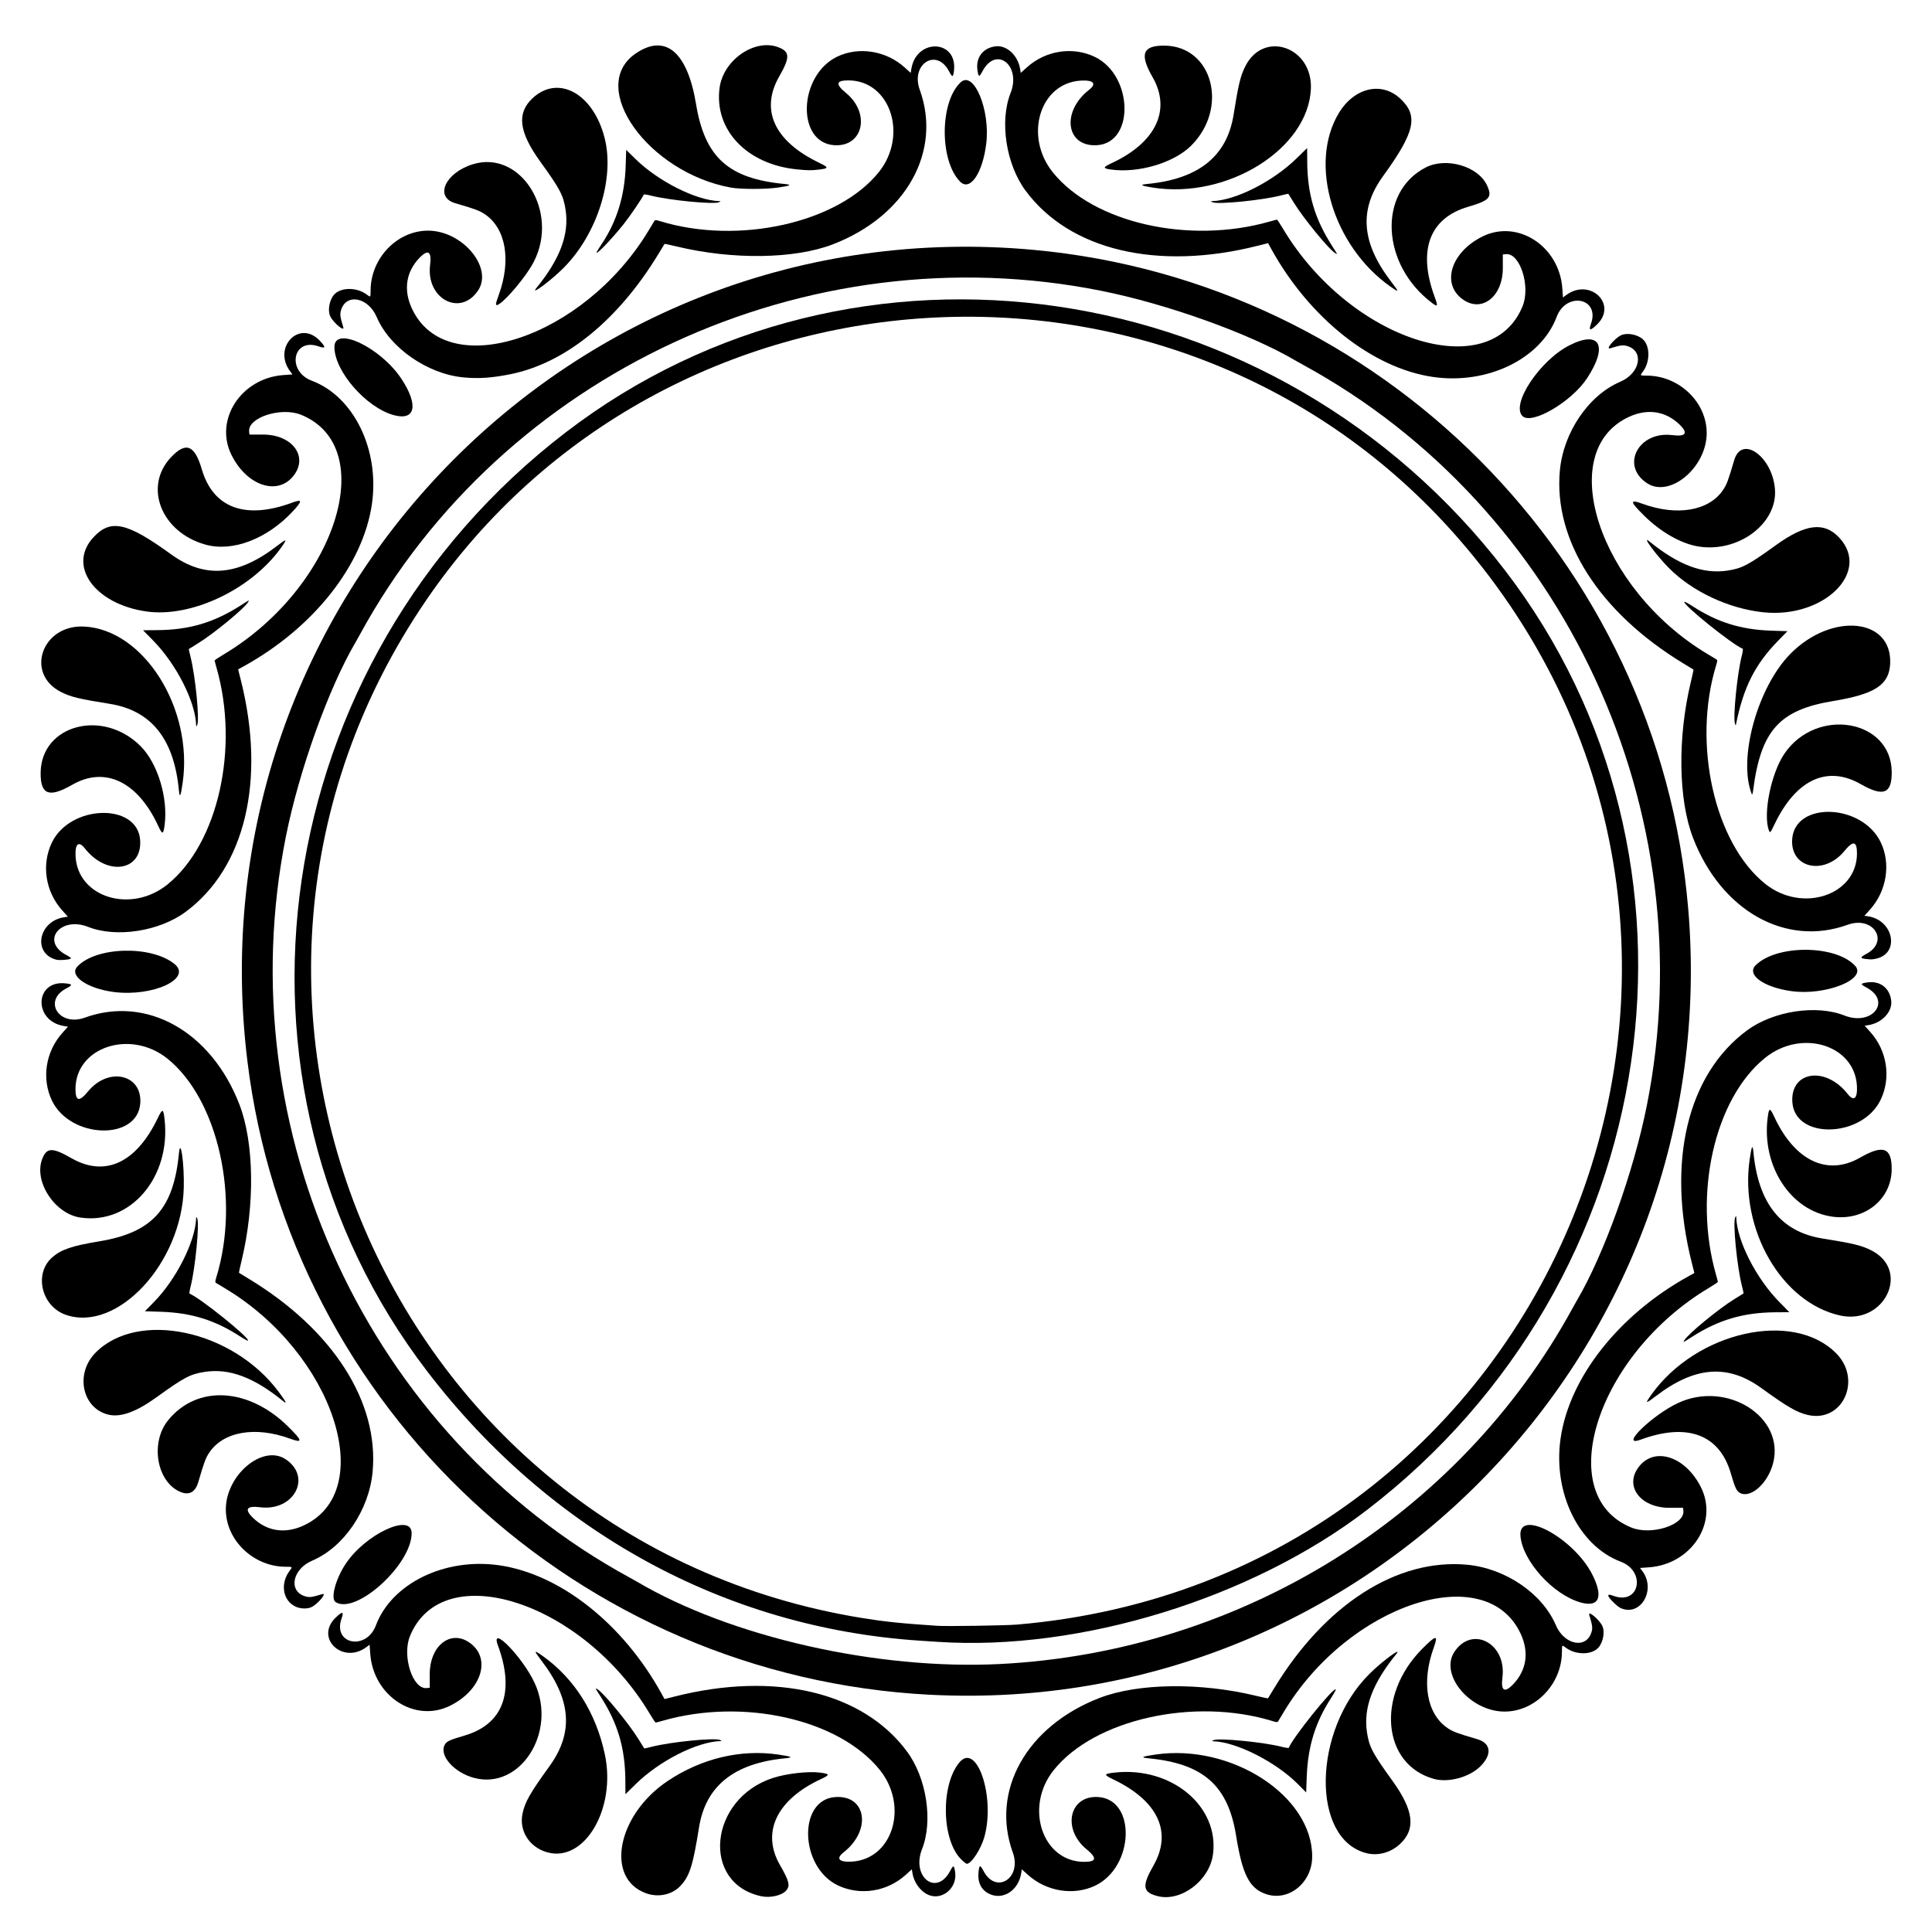<?xml version="1.0" encoding="utf-8"?>
<!-- Generator: Adobe Illustrator 19.2.1, SVG Export Plug-In . SVG Version: 6.00 Build 0)  -->
<svg version="1.1" id="Layer_1" xmlns="http://www.w3.org/2000/svg" xmlns:xlink="http://www.w3.org/1999/xlink" x="0px" y="0px"
	 width="864px" height="864px" viewBox="0 0 864 864" enable-background="new 0 0 864 864" xml:space="preserve">
<g>
	<path d="M754.953,406.079C741.646,250.557,617.641,125.941,462.049,111.726
		C255.857,92.889,85.513,268.672,110.62,474.377c18.987,155.53,148.152,275.478,305.343,283.533v-0.008
		C611.833,767.933,771.716,601.994,754.953,406.079z M736.464,494.445c-5.91,29.639-19.18,66.619-31.266,87.124
		c-0.398,0.675-1.276,2.239-1.951,3.477c-50.708,92.92-148.537,153.684-256.162,159.114l-0.012-0.002
		c-54.77,2.763-120.277-12.1-162.182-36.798c-0.675-0.398-2.239-1.276-3.477-1.951
		c-116.737-63.707-179.801-199.715-153.58-331.22c5.91-29.639,19.18-66.619,31.266-87.124
		c0.398-0.675,1.276-2.239,1.951-3.477C224.757,166.85,360.765,103.785,492.27,130.008
		c29.639,5.91,66.619,19.18,87.124,31.266c0.675,0.398,2.24,1.276,3.477,1.951
		C699.61,226.932,762.683,362.94,736.464,494.445z"/>
	<path d="M439.391,31.816c6.122-11.486,17.438-2.569,12.521,9.866c-4.952,12.524-2.01,31.735,6.66,43.495
		c19.697,26.72,58.99,36.067,103.922,24.721l4.59-1.159l1.395,2.529c17.118,31.038,45.303,53.368,72.326,57.304
		l-0.011-0.003c24.357,3.548,48.278-8.06,55.357-26.862c4.314-11.458,19.425-8.488,15.365,3.02
		c-1.143,3.241-0.422,3.369,2.608,0.463c9.539-9.146-3.207-21.205-13.863-13.116l-1.29,0.979l-0.283-4.024
		c-1.331-18.941-20.009-31.088-35.75-23.249c-14.454,7.197-18.635,21.805-8.165,28.523
		c8.358,5.364,17.299-2.016,17.299-14.28v-6.228l1.412-0.133c6.266-0.6,11.057,14.361,7.441,23.236
		c-14.544,35.684-77.34,15.369-107.206-34.682c-1.309-2.194-2.508-3.989-2.664-3.989
		c-0.155,0-1.59,0.375-3.188,0.833c-36.022,10.332-78.776,0.657-97.009-21.953
		c-13.1-16.244-5.816-40.057,12.56-41.06c5.666-0.309,7.13,1.369,3.604,4.133
		c-12.63,9.899-10.241,25.744,3.729,24.741c16.791-1.205,15.908-31.318-1.157-39.486
		c-9.897-4.737-21.983-2.871-30.357,4.687l-2.746,2.478l-0.277-1.734c-0.96-6.008-5.917-10.668-10.81-10.163
		c-5.712,0.59-9.105,4.946-8.285,10.637C437.587,34.583,437.883,34.645,439.391,31.816z"/>
	<path d="M640.472,135.528h-0c2.509,1.881,2.676,1.475,1.126-2.73c-7.694-20.868-2.347-35.261,14.984-40.329
		c9.653-2.822,10.894-4.241,8.404-9.602c-3.96-8.527-18.216-12.691-27.372-7.994
		C616.07,85.925,617.599,118.379,640.472,135.528z"/>
	<path d="M621.805,128.163l0,0.003c3.998,2.818,4.027,2.619,0.316-2.224
		c-13.333-17.401-14.471-32.199-3.628-47.157c14.337-19.778,15.942-26.987,7.717-34.68
		c-8.352-7.812-20.585-4.934-27.477,6.464C585.076,73.154,596.03,109.996,621.805,128.163z"/>
	<path d="M584.554,66.208l-4.614,4.525C569.353,81.116,552.662,89.598,542.122,89.95
		c-0.785,0.026-0.778,0.058,0.108,0.485c2.303,1.109,22.11-0.852,30.554-3.026c1.799-0.463,3.316-0.788,3.372-0.722
		s1.189,1.888,2.518,4.048c4.24,6.893,15.661,20.839,18.344,22.402l0,0.001c1.256,0.731,1.356,0.971-1.371-3.287
		c-7.69-12.008-10.945-23.035-11.048-37.427L584.554,66.208z"/>
	<path d="M497.098,72.971c-3.984,1.847-4.012,2.332-0.169,2.86l0.002,0
		c12.213,1.677,27.985-3.013,35.673-10.607c17.064-16.877,9.716-44.666-11.874-44.82
		c-9.757-0.069-11.21,3.786-5.273,14.129C523.87,49.187,516.892,63.796,497.098,72.971z"/>
	<path d="M429.415,81.275l0.007-0.001c4.406,4.406,10.041-3.87,11.634-17.088
		c1.827-15.077-5.564-32.787-11.422-27.39C420.214,45.476,420.085,71.946,429.415,81.275z"/>
	<path d="M153.517,146.327c-1.376-4.516-1.541-5.648-1.076-7.377c2.145-7.966,12.188-6.168,16.043,2.872
		c5.846,13.701,22.62,25.393,38.654,26.938l-0.004,0.004c6.832,0.658,12.743,0.263,21.085-1.411
		c24.563-4.928,48.233-24.147,66.219-53.763c1.457-2.4,2.695-4.426,2.753-4.505
		c0.059-0.081,2.5,0.431,5.426,1.138c24.936,6.027,52.771,5.639,69.889-0.972
		c32.633-12.605,48.829-41.462,38.802-69.141c-4.141-11.434,7.439-18.845,13.037-8.342
		c1.58,2.964,1.914,2.941,2.278-0.159c1.641-13.963-16.846-14.679-19.076-0.739l-0.277,1.734l-2.731-2.465
		c-8.303-7.493-20.544-9.436-30.165-4.787c-17.314,8.366-18.349,38.353-1.365,39.573
		c13,0.933,16.438-14.226,5.299-23.368c-4.771-3.915-4.447-5.606,1.075-5.606
		c18.725,0,26.871,24.473,13.651,41c-18.21,22.757-62.854,32.744-97.968,21.916
		c-1.641-0.506-2.143-0.531-2.394-0.121c-0.175,0.286-1.296,2.15-2.491,4.143
		c-29.03,48.413-90.597,68.684-106.056,34.918c-3.765-8.225-2.54-16.244,3.431-22.451
		c3.897-4.051,5.557-2.966,4.787,3.128c-1.914,15.139,13.54,23.345,21.47,11.4
		c6.78-10.211-6.964-26.671-22.321-26.732c-13.862-0.055-25.757,12.329-25.757,26.814
		c0,3.083,0.004,3.079-1.792,1.723c-4.354-3.285-11.498-3.272-14.481,0.026c-2.186,2.417-3.04,7.233-1.742,9.814
		C149.179,144.429,154.206,148.589,153.517,146.327z"/>
	<path d="M132.059,211.643c5.364-8.359-2.016-17.299-14.28-17.299h-6.228l-0.133-1.407
		c-0.6-6.266,14.361-11.058,23.236-7.441c35.684,14.544,15.369,77.34-34.682,107.206
		c-2.194,1.309-3.989,2.508-3.989,2.663c0,0.158,0.374,1.59,0.83,3.189c10.332,36.022,0.657,78.776-21.953,97.009
		c-16.244,13.1-40.057,5.816-41.06-12.56c-0.309-5.666,1.369-7.13,4.133-3.604
		c9.899,12.63,25.744,10.241,24.741-3.729c-1.205-16.791-31.318-15.908-39.486,1.157
		c-4.737,9.898-2.871,21.984,4.687,30.359l2.478,2.746l-1.734,0.277c-11.507,1.839-14.107,16.221-3.43,18.97
		l0.002,0.002c1.363,0.351,5.47,0.065,6.389-0.445c0.404-0.224-0.199-0.733-2.011-1.699
		c-11.486-6.122-2.569-17.438,9.866-12.521c12.524,4.952,31.735,2.01,43.495-6.66
		c26.72-19.697,36.067-58.99,24.721-103.922l-1.159-4.59l2.529-1.395c31.238-17.23,53.442-45.381,57.321-72.675
		c3.445-24.245-8.14-47.952-26.882-55.008c-11.458-4.314-8.488-19.425,3.02-15.365
		c3.241,1.143,3.369,0.422,0.463-2.608c-9.146-9.539-21.205,3.206-13.116,13.863l0.979,1.29l-4.024,0.283
		c-18.941,1.331-31.088,20.008-23.249,35.75C110.733,217.932,125.341,222.113,132.059,211.643z"/>
	<path d="M203.526,90.854c9.234,2.723,10.854,3.326,13.269,4.938c9.456,6.314,11.917,20.595,6.233,36.168
		c-0.678,1.859-1.233,3.628-1.233,3.933l0.001,0.001c0,3.434,12.734-10.716,16.898-18.775
		c11.592-22.445-5.854-50.321-27.315-43.645C199.103,77.293,194.216,88.109,203.526,90.854z"/>
	<path d="M326.85,83.891l-0-0.001c4.383,0.797,15.7,0.791,21.109-0.012c5.716-0.849,6.419-1.263,2.742-1.616
		c-24.955-2.394-35.505-11.944-39.419-35.685c-3.871-23.478-13.779-31.752-27.071-22.607
		C262.558,38.868,289.803,77.149,326.85,83.891z"/>
	<path d="M356.553,75.757l0,0c5.005,0.481,6.112,0.49,9.662,0.079c4.526-0.524,4.528-0.92,0.017-3.094
		c-19.907-9.593-26.35-23.531-17.79-38.487c4.922-8.599,4.857-11.111-0.339-13.116
		c-10.528-4.062-24.622,5.645-26.296,18.112C319.277,58.089,334.033,73.593,356.553,75.757z"/>
	<path d="M279.021,100.081c2.734-3.429,8.368-11.723,8.866-13.052c0.071-0.189,1.53,0.016,3.243,0.456
		c8.103,2.083,28.158,4.028,30.398,2.949c0.886-0.427,0.893-0.459,0.108-0.485
		c-10.332-0.345-27.202-8.825-37.4-18.799l-4.195-4.103l-0.236,7.181c-0.436,13.301-3.909,24.646-10.652,34.798
		c-0.935,1.408-1.891,2.917-2.125,3.353l0-0C265.43,115.369,273.119,107.483,279.021,100.081z"/>
	<path d="M252.94,93.866c1.651,10.938-2.445,21.888-13.085,34.978l-0,0
		c-2.957,3.638,6.327-3.21,11.983-8.838c15.253-15.179,23.204-40.283,18.516-58.463
		c-5.099-19.774-20.74-28.329-32.197-17.611c-7.161,6.699-6.14,15.059,3.464,28.356
		C250.483,84.558,251.96,87.375,252.94,93.866z"/>
	<path d="M829.609,431.897c-8.681-9.418-35.149-9.548-44.479-0.218c-4.219,4.219,3.611,9.864,16.05,11.57h-0.001
		C816.438,445.342,835.124,437.881,829.609,431.897z"/>
	<path d="M737.553,242.09c-3.638-2.957,3.21,6.327,8.838,11.983c10.442,10.492,26.692,18.106,42.125,19.738
		l-0.001-0c27.097,2.866,48.335-18.041,33.949-33.419c-6.699-7.161-15.059-6.14-28.356,3.464
		c-12.27,8.862-15.087,10.339-21.578,11.319C761.593,256.826,750.643,252.729,737.553,242.09z"/>
	<polygon points="759.37,244.362 759.36,244.36 759.36,244.36 	"/>
	<path d="M734.448,225.263c-5.782-2.11-5.596-0.97,0.883,5.41c7.387,7.271,16.351,12.397,24.029,13.687
		c17.865,3.007,35.575-10.126,34.415-25.52c-1.103-14.645-14.85-24.511-18.221-13.078
		c-2.723,9.234-3.326,10.854-4.938,13.269C764.302,228.485,750.021,230.946,734.448,225.263z"/>
	<path d="M776.356,323.879c3.322-16.518,8.518-26.809,18.886-37.41l4.103-4.195l-7.181-0.236
		c-13.592-0.446-24.209-3.753-35.383-11.022c-1.81-1.177-3.398-2.029-3.529-1.891
		c-1.028,1.08,21.673,19.331,26.112,20.994c0.189,0.071-0.016,1.53-0.456,3.243
		c-1.961,7.63-3.924,27.006-3.054,30.139l-0,0C776.13,324.5,776.218,324.565,776.356,323.879z"/>
	<path d="M783.41,355.132l0-0.001c0.185,0.463,0.405-0.172,0.612-1.77
		c3.461-26.695,11.714-35.89,35.777-39.857c18.673-3.079,25.001-7.201,25.485-16.603
		c1.059-20.558-26.11-23.28-44.641-4.471C785.926,307.369,777.114,339.43,783.41,355.132z"/>
	<path d="M720.07,155.761c4.516-1.376,5.648-1.541,7.377-1.076c7.966,2.145,6.168,12.188-2.872,16.043
		c-14.156,6.038-25.401,22.574-26.994,39.696c-2.906,31.26,17.724,63.484,55.228,86.26
		c2.398,1.456,4.426,2.695,4.507,2.754c0.081,0.059-0.431,2.5-1.138,5.426
		c-6.026,24.936-5.639,52.771,0.972,69.889c12.605,32.633,41.462,48.829,69.141,38.802
		c11.46-4.151,18.84,7.441,8.311,13.054c-2.707,1.443-2.8,1.941-0.416,2.221l-0.003,0.002
		c2.59,0.304,3.086,0.29,4.974-0.145c10.496-2.418,7.679-17.082-3.629-18.89l-1.734-0.277l2.464-2.731
		c7.493-8.303,9.436-20.544,4.787-30.165c-8.366-17.314-38.353-18.349-39.573-1.365
		c-0.933,13,14.226,16.438,23.368,5.299c3.915-4.77,5.606-4.446,5.606,1.074
		c0,18.727-24.473,26.872-41.002,13.648c-22.757-18.21-32.744-62.854-21.916-97.968
		c0.506-1.641,0.531-2.143,0.121-2.394c-0.286-0.175-2.15-1.296-4.143-2.491
		c-48.413-29.03-68.684-90.597-34.918-106.056c8.224-3.765,16.244-2.54,22.45,3.431
		c4.051,3.897,2.966,5.557-3.128,4.787c-15.139-1.914-23.345,13.54-11.4,21.47
		c10.211,6.78,26.671-6.964,26.732-22.321c0.055-13.862-12.329-25.757-26.814-25.757
		c-3.083,0-3.079,0.004-1.723-1.792c3.285-4.354,3.272-11.498-0.026-14.481c-2.417-2.186-7.233-3.04-9.814-1.742
		C721.968,151.423,717.808,156.45,720.07,155.761z"/>
	<path d="M797.966,337.097c-5.928,8.73-9.611,26.95-6.917,34.221h0.001c0.513,1.385,0.62,1.268,2.631-2.906
		c9.566-19.849,23.523-26.284,38.46-17.734c10.108,5.786,13.92,4.296,13.85-5.413
		C845.821,321.668,812.313,315.969,797.966,337.097z"/>
	<path d="M709.767,169.127c9.499-14.498,5.743-21.581-7.818-14.746c-13.258,6.683-26.38,26.394-21.091,31.682v0
		C684.955,190.161,702.857,179.673,709.767,169.127z"/>
	<path d="M184.09,685.641c0.019-9.296-20.831,0.472-29.61,13.873c-4.51,6.883-6.73,15.477-4.383,16.963v0
		C159.22,722.255,184.06,699.723,184.09,685.641z"/>
	<path d="M179.546,169.462c-9.243-14.026-29.968-23.924-29.994-14.326c-0.029,10.808,14.124,27.09,26.519,30.509
		l-0-0C185.761,188.316,187.287,181.209,179.546,169.462z"/>
	<path d="M78.03,431.096c-10.403-8.445-35.23-7.76-43.487,1.2c-3.777,4.115,4.494,9.803,16.389,11.339h-0.002
		C68.365,445.835,86.093,437.656,78.03,431.096z"/>
	<path d="M679.946,686.781c0.847,11.198,14.579,26.41,26.961,29.866c8.247,2.302,10.238-2.466,5.203-12.455
		C703.888,687.881,679.011,674.415,679.946,686.781z"/>
	<path d="M515.375,83.87l0.002-0.002c33.402,5.343,69.615-17.18,70.856-44.072
		c0.868-18.807-21.1-26.461-29.296-10.207c-2.191,4.345-3.083,8.021-5.271,21.729
		c-2.964,18.571-15.651,28.747-38.581,30.946C509.496,82.608,510.091,83.025,515.375,83.87z"/>
	<path d="M516.675,784.651c-6.072,0.89-6.851,1.308-3.11,1.667c24.539,2.354,35.615,12.132,39.231,34.634
		c2.776,17.27,5.889,23.433,13.145,26.021l0,0.002c10.213,3.643,20.891-4.938,20.88-16.779
		C586.797,803.08,550.722,779.658,516.675,784.651z"/>
	<path d="M580.593,798.018l3.529,3.567l0.258-6.966c0.509-13.723,3.857-24.471,11.085-35.583
		c1.177-1.81,2.029-3.398,1.891-3.529c-1.08-1.028-19.331,21.673-20.994,26.113
		c-0.071,0.189-1.53-0.016-3.243-0.456c-8.102-2.083-28.158-4.028-30.398-2.949
		c-0.886,0.427-0.893,0.459-0.108,0.485C553.068,779.048,570.7,788.017,580.593,798.018z"/>
	<path d="M611.318,774.707c-1.651-10.938,2.445-21.888,13.085-34.978c2.957-3.638-6.327,3.21-11.983,8.838
		c-25.414,25.289-26.232,73.832-1.351,80.177l0-0c5.182,1.321,10.902-0.24,15.032-4.103
		c7.161-6.699,6.14-15.059-3.463-28.356C613.775,784.014,612.297,781.198,611.318,774.707z"/>
	<path d="M660.725,777.8c-9.234-2.723-10.854-3.325-13.269-4.938c-9.456-6.314-11.917-20.595-6.233-36.169
		c2.11-5.782,0.97-5.596-5.41,0.883c-20.484,20.8-17.623,51.517,5.397,57.952l0.001,0.001
		c6.492,1.815,15.945-0.737,20.832-5.624C667.349,784.601,666.803,779.592,660.725,777.8z"/>
	<path d="M424.875,836.758c-6.122,11.486-17.438,2.569-12.521-9.866c4.952-12.524,2.01-31.735-6.66-43.495
		c-19.697-26.72-58.99-36.067-103.922-24.721l-4.59,1.159l-1.395-2.529
		c-17.23-31.238-45.381-53.442-72.675-57.321c-24.245-3.445-47.952,8.14-55.008,26.882
		c-4.314,11.458-19.425,8.488-15.365-3.02c1.143-3.241,0.422-3.369-2.608-0.463
		c-9.539,9.146,3.206,21.205,13.863,13.116l1.29-0.979l0.276,3.926c1.339,19.048,19.966,31.21,35.757,23.347
		c14.454-7.197,18.635-21.805,8.165-28.523c-8.359-5.364-17.299,2.016-17.299,14.28v6.228l-1.401,0.134
		c-6.266,0.6-11.058-14.361-7.441-23.236c14.544-35.684,77.34-15.369,107.206,34.682
		c1.309,2.194,2.508,3.989,2.663,3.989s1.59-0.375,3.188-0.833c36.022-10.332,78.776-0.657,97.009,21.953
		c13.1,16.244,5.816,40.057-12.56,41.06c-5.666,0.309-7.13-1.369-3.604-4.133
		c12.63-9.899,10.241-25.744-3.729-24.741c-16.791,1.205-15.908,31.318,1.157,39.486
		c9.897,4.737,21.983,2.871,30.357-4.687l2.746-2.478l0.277,1.734c0.628,3.927,3.308,7.768,6.588,9.441l-0.001-0.001
		c6.265,3.196,13.563-2.589,12.507-9.915C426.68,833.991,426.383,833.929,424.875,836.758z"/>
	<path d="M498.442,792.713c-4.953,0.554-5.001,0.915-0.419,3.123c19.907,9.593,26.35,23.531,17.79,38.487
		c-5.25,9.172-4.851,11.936,1.974,13.652l0-0c10.394,2.614,23.095-6.99,24.661-18.648
		C545.342,807.772,523.829,789.873,498.442,792.713z"/>
	<path d="M428.929,788.298c-8.442,10.403-7.757,35.23,1.2,43.487l0,0.048c0.997,0.919,2.008,1.671,2.247,1.671
		c2.034,0,6.352-6.643,7.847-12.04C445.207,803.479,436.754,778.655,428.929,788.298z"/>
	<path d="M732.172,656.999c-5.364,8.359,2.016,17.299,14.28,17.299h6.228l0.134,1.401
		c0.599,6.266-14.361,11.058-23.236,7.441c-35.684-14.544-15.369-77.34,34.682-107.206
		c2.194-1.309,3.989-2.508,3.989-2.663s-0.375-1.59-0.833-3.188c-10.332-36.022-0.657-78.776,21.953-97.009
		c16.244-13.1,40.057-5.816,41.06,12.56c0.309,5.667-1.369,7.13-4.133,3.604
		c-9.899-12.63-25.744-10.242-24.741,3.729c1.205,16.791,31.318,15.908,39.486-1.157
		c4.737-9.897,2.871-21.983-4.687-30.357l-2.478-2.746l1.734-0.277c6.008-0.96,10.668-5.917,10.163-10.81
		c-0.59-5.712-4.946-9.105-10.637-8.285c-3.241,0.467-3.304,0.763-0.475,2.271
		c11.486,6.122,2.569,17.438-9.866,12.521c-12.524-4.952-31.735-2.01-43.495,6.66
		c-26.72,19.697-36.067,58.99-24.721,103.922l1.159,4.59l-2.529,1.395
		c-31.238,17.23-53.442,45.381-57.321,72.675c-3.445,24.245,8.14,47.952,26.882,55.008
		c11.458,4.314,8.488,19.425-3.02,15.365c-2.169-0.765-2.491-0.773-2.491-0.065c0,0.85,3.889,4.721,5.461,5.436
		l-0.001,0c8.966,4.08,16.101-8.171,9.683-16.626l-0.979-1.29l3.926-0.276
		c19.048-1.339,31.21-19.966,23.347-35.757C753.498,650.71,738.89,646.528,732.172,656.999z"/>
	<path d="M710.729,722.245c1.376,4.516,1.541,5.648,1.076,7.377c-2.145,7.966-12.188,6.168-16.043-2.872
		c-6.038-14.156-22.574-25.401-39.696-26.994c-31.26-2.906-63.484,17.724-86.26,55.228
		c-1.456,2.398-2.695,4.426-2.754,4.507c-0.059,0.081-2.5-0.431-5.426-1.138
		c-24.936-6.027-52.771-5.639-69.889,0.972c-32.633,12.605-48.829,41.462-38.802,69.141
		c4.141,11.434-7.439,18.845-13.037,8.342c-1.58-2.964-1.914-2.941-2.278,0.159
		c-0.56,4.766,1.154,8.288,4.878,10.022l-0.003-0.003c6.146,2.862,12.969-1.599,14.197-9.283l0.277-1.734
		l2.731,2.465c8.303,7.493,20.544,9.436,30.165,4.787c17.314-8.366,18.349-38.353,1.365-39.572
		c-13-0.933-16.437,14.226-5.299,23.368c4.77,3.915,4.446,5.606-1.074,5.606
		c-18.727,0-26.872-24.473-13.648-41.002c18.21-22.757,62.854-32.744,97.968-21.916
		c1.641,0.506,2.143,0.531,2.394,0.121c0.175-0.286,1.296-2.15,2.491-4.143
		c29.03-48.413,90.597-68.684,106.056-34.918c3.765,8.224,2.54,16.244-3.431,22.451
		c-3.897,4.051-5.557,2.966-4.787-3.128c1.914-15.139-13.54-23.344-21.47-11.4
		c-6.779,10.211,6.964,26.671,22.321,26.732c13.862,0.055,25.758-12.329,25.758-26.814
		c0-3.083-0.004-3.079,1.792-1.723c4.354,3.286,11.498,3.273,14.481-0.026c2.186-2.417,3.04-7.233,1.742-9.814
		C715.066,724.143,710.039,719.984,710.729,722.245z"/>
	<path d="M738.496,623.705c-2.95,4.134-2.676,4.236,1.923,0.711c17.474-13.393,32.206-14.541,47.236-3.682
		c11.832,8.549,16.014,10.963,20.891,12.064l0-0c15.47,3.491,24.293-15.689,12.665-27.529
		C802.02,585.731,758.704,595.386,738.496,623.705z"/>
	<path d="M831.845,517.693c-14.654,8.413-29.263,1.436-38.438-18.358c-1.899-4.096-2.306-4.035-2.887,0.435
		c-2.822,21.706,10.307,41.799,28.97,44.338l-0,0.001c14.325,1.949,26.386-7.679,26.483-21.142
		C846.043,513.194,842.187,511.755,831.845,517.693z"/>
	<path d="M836.817,559.148c-4.345-2.191-8.021-3.083-21.729-5.271c-18.571-2.965-28.747-15.651-30.946-38.581
		c-0.359-3.742-0.777-2.962-1.667,3.11c-4.6,31.376,14.215,64.002,40.295,69.864l-0,0.002
		C842.753,592.764,854.633,568.132,836.817,559.148z"/>
	<path d="M367.155,795.606c4.096-1.899,4.035-2.306-0.435-2.887c-5.26-0.684-15.049,0.431-21.098,2.403
		c-28.559,9.309-32.278,47.039-5.214,52.883l-0-0.001c4.055,0.875,9.322-0.339,11.212-2.585
		c1.814-2.156,1.315-4.165-2.824-11.374C340.383,819.39,347.361,804.781,367.155,795.606z"/>
	<path d="M750.518,627.386c-11.565,5.34-26.662,20.064-16.871,16.454c20.9-7.706,35.288-2.368,40.358,14.973
		c1.941,6.637,2.57,7.989,4.106,8.823l0.002-0c4.806,2.608,12.474-4.252,14.82-13.257
		C798.31,633.729,772.438,617.265,750.518,627.386z"/>
	<path d="M775.668,580.937c-7.158,4.404-21.039,15.839-22.468,18.509l-0,0
		c-0.532,0.995-0.766,1.102,3.353-1.536c12.008-7.69,23.035-10.945,37.427-11.048l6.216-0.045l-4.525-4.614
		c-10.383-10.587-18.865-27.278-19.217-37.818c-0.026-0.785-0.059-0.778-0.485,0.108
		c-1.109,2.303,0.852,22.11,3.026,30.554c0.463,1.799,0.788,3.316,0.722,3.372S777.829,579.608,775.668,580.937z"/>
	<path d="M88.195,544.909c-0.427-0.886-0.459-0.893-0.485-0.108c-0.345,10.332-8.825,27.202-18.799,37.4
		l-4.103,4.195l7.181,0.236c13.592,0.446,24.209,3.753,35.384,11.022l-0-0.001
		c1.81,1.178,3.398,2.029,3.529,1.891c1.028-1.08-21.673-19.331-26.113-20.994
		c-0.189-0.071,0.016-1.53,0.456-3.243C87.328,567.204,89.274,547.149,88.195,544.909z"/>
	<path d="M35.986,544.509l-0-0.001c22.318,3.251,40.514-17.991,37.614-43.91
		c-0.554-4.953-0.915-5.001-3.123-0.419c-9.593,19.907-23.531,26.35-38.487,17.79
		c-8.599-4.922-11.111-4.857-13.116,0.339C15.001,528.345,24.461,542.83,35.986,544.509z"/>
	<path d="M32.299,350.952c14.654-8.412,29.262-1.437,38.438,18.36l0.002,0.001
		c1.899,4.096,2.306,4.035,2.887-0.435c1.567-12.056-3.098-27.44-10.635-35.069
		c-16.877-17.085-44.666-9.724-44.82,11.87C18.102,355.453,21.957,356.889,32.299,350.952z"/>
	<path d="M351.181,786.317c3.742-0.359,2.962-0.777-3.11-1.667c-16.834-2.469-34.382,1.719-49.466,11.805
		c-22.596,15.11-28.115,43.465-9.77,50.196l-0.001-0c5.581,2.048,11.8,0.701,15.549-3.366
		c4.045-4.388,5.498-8.99,8.217-26.021C315.565,798.693,328.252,788.517,351.181,786.317z"/>
	<path d="M91.704,243.506l-0-0c12.217,3.483,27.746-2.423,39.362-14.968
		c4.284-4.627,4.18-5.444-0.473-3.729c-20.9,7.706-35.288,2.368-40.358-14.973
		c-3.188-10.901-7.114-12.417-13.787-5.322C64.113,217.625,72.047,237.902,91.704,243.506z"/>
	<path d="M27.323,309.487c4.345,2.192,8.021,3.081,21.729,5.269c18.571,2.964,28.748,15.653,30.944,38.584h0.002
		c0.359,3.742,0.777,2.962,1.667-3.11c4.899-33.397-17.415-68.805-44.135-70.038
		C18.724,279.324,11.07,301.291,27.323,309.487z"/>
	<path d="M88.504,287.731c7.158-4.404,21.039-15.838,22.468-18.509c0.532-0.995,0.766-1.102-3.353,1.536
		c-12.008,7.69-23.035,10.945-37.427,11.049l-6.216,0.045l4.525,4.614c10.383,10.587,18.865,27.278,19.217,37.818
		l0-0.001c0.026,0.785,0.058,0.778,0.485-0.108c1.109-2.303-0.852-22.11-3.026-30.554
		c-0.463-1.799-0.788-3.316-0.722-3.372C84.522,290.193,86.344,289.06,88.504,287.731z"/>
	<path d="M65.464,273.45l-0.002-0c20.044,2.871,46.909-9.843,60.223-28.502c2.95-4.134,2.676-4.236-1.923-0.711
		c-17.471,13.391-32.242,14.543-47.224,3.682c-19.778-14.337-26.987-15.942-34.68-7.717
		C29.983,252.898,42.21,270.119,65.464,273.45z"/>
	<path d="M82.181,531.27c0.289-10.586-1.437-23.034-2.155-15.546c-2.394,24.955-11.944,35.505-35.685,39.419
		c-12.184,2.009-17.031,3.665-21.017,7.18c-8.293,7.314-4.767,21.965,6.184,25.698l0.002,0.001
		C52.52,595.865,81.264,564.894,82.181,531.27z"/>
	<path d="M126.615,626.583c1.959,1.593,1.36,0.359-2.039-4.201c-20.598-27.632-62.968-36.634-81.9-17.401
		c-9.191,9.336-5.954,24.813,5.782,27.652l-0,0c5.471,1.324,12.438-1.197,21.602-7.815
		c12.271-8.862,15.087-10.339,21.578-11.319C102.576,611.847,113.526,615.943,126.615,626.583z"/>
	<path d="M279.704,802.365l4.614-4.525c10.587-10.383,27.278-18.865,37.818-19.217
		c0.785-0.026,0.778-0.058-0.108-0.485c-2.303-1.109-22.11,0.852-30.554,3.026c-1.799,0.463-3.316,0.788-3.372,0.722
		c-0.056-0.066-1.188-1.888-2.518-4.048c-4.404-7.158-15.838-21.039-18.509-22.468
		c-0.995-0.532-1.102-0.766,1.536,3.353c7.69,12.008,10.945,23.035,11.049,37.427l-0.001-0L279.704,802.365z"
		/>
	<path d="M239.114,752.678c-5.34-11.565-20.064-26.662-16.453-16.871c7.706,20.9,2.368,35.288-14.973,40.358
		c-6.722,1.966-8.007,2.575-8.843,4.191c-2.474,4.785,4.248,12.335,13.101,14.715v0.001
		C232.619,800.628,249.263,774.657,239.114,752.678z"/>
	<path d="M242.795,740.641c-4.134-2.95-4.236-2.676-0.711,1.923c13.393,17.474,14.541,32.206,3.682,47.236
		c-8.784,12.158-11.002,16.063-12.097,21.292c-1.607,7.682,3.065,15.001,11.015,17.256l-0,0.002
		c16.727,4.746,31.018-19.577,25.786-43.886C266.475,765.901,256.862,750.679,242.795,740.641z"/>
	<path d="M129.749,643.389c5.782,2.11,5.596,0.97-0.883-5.41c-17.797-17.525-40.695-18.752-53.655-2.875
		c-8.058,9.872-5.269,27.228,5.133,31.95l0.001,0c4.061,1.843,6.955,0.391,8.297-4.163
		c2.723-9.234,3.326-10.854,4.938-13.269C99.895,640.167,114.176,637.706,129.749,643.389z"/>
	<path d="M144.139,712.891c-4.516,1.376-5.648,1.541-7.377,1.076c-7.966-2.145-6.168-12.188,2.872-16.043
		c14.156-6.038,25.401-22.574,26.994-39.696c2.906-31.26-17.724-63.484-55.228-86.26
		c-2.398-1.456-4.426-2.695-4.507-2.754c-0.081-0.059,0.431-2.5,1.138-5.426
		c6.027-24.936,5.639-52.771-0.972-69.889c-12.605-32.633-41.462-48.829-69.141-38.802
		c-11.434,4.141-18.845-7.439-8.342-13.037c2.964-1.58,2.941-1.914-0.159-2.278
		c-13.963-1.641-14.679,16.846-0.739,19.076l1.734,0.277l-2.465,2.731c-7.551,8.366-9.436,20.512-4.71,30.337
		c8.244,17.141,38.286,18.048,39.496,1.192c0.933-13-14.226-16.437-23.368-5.299
		c-3.915,4.77-5.606,4.446-5.606-1.074c0-18.725,24.473-26.863,41.037-13.66
		c22.757,18.21,32.744,62.854,21.916,97.968c-0.506,1.641-0.531,2.143-0.121,2.394
		c0.286,0.175,2.15,1.296,4.143,2.491c48.413,29.03,68.684,90.597,34.918,106.056
		c-8.224,3.765-16.244,2.54-22.451-3.431c-4.051-3.897-2.966-5.557,3.128-4.787
		c15.139,1.914,23.345-13.54,11.4-21.47c-10.211-6.78-26.671,6.964-26.732,22.321
		c-0.055,13.862,12.329,25.758,26.814,25.758c3.083,0,3.079-0.004,1.723,1.792
		c-4.336,5.746-3.057,13.433,2.665,16.029l-0.033,0.009c2.248,1.02,5.367,1.104,7.175,0.194
		C142.242,717.229,146.401,712.201,144.139,712.891z"/>
	<path d="M252.934,193.405c-133.219,102.204-160.91,290.805-61.685,420.128
		c54.969,71.65,133.075,114.344,219.68,120.151c3.524,0.235,7.399,0.494,8.611,0.574l0.004-0.009
		c63.48,4.205,140.176-19.384,191.841-59.034c133.207-102.212,160.922-290.805,61.678-420.128
		C570.85,121.867,382.257,94.177,252.934,193.405z M454.574,726.543l-0.001-0.011
		c-4.93,0.415-31.14,0.817-35.31,0.541c-16.174-1.07-23.652-1.847-33.933-3.522
		C173.393,689.035,69.358,445.766,190.659,268.326c107.01-156.54,336.441-170.47,461.138-27.994
		C811.17,422.434,696.074,706.23,454.574,726.543z"/>
</g>
</svg>
